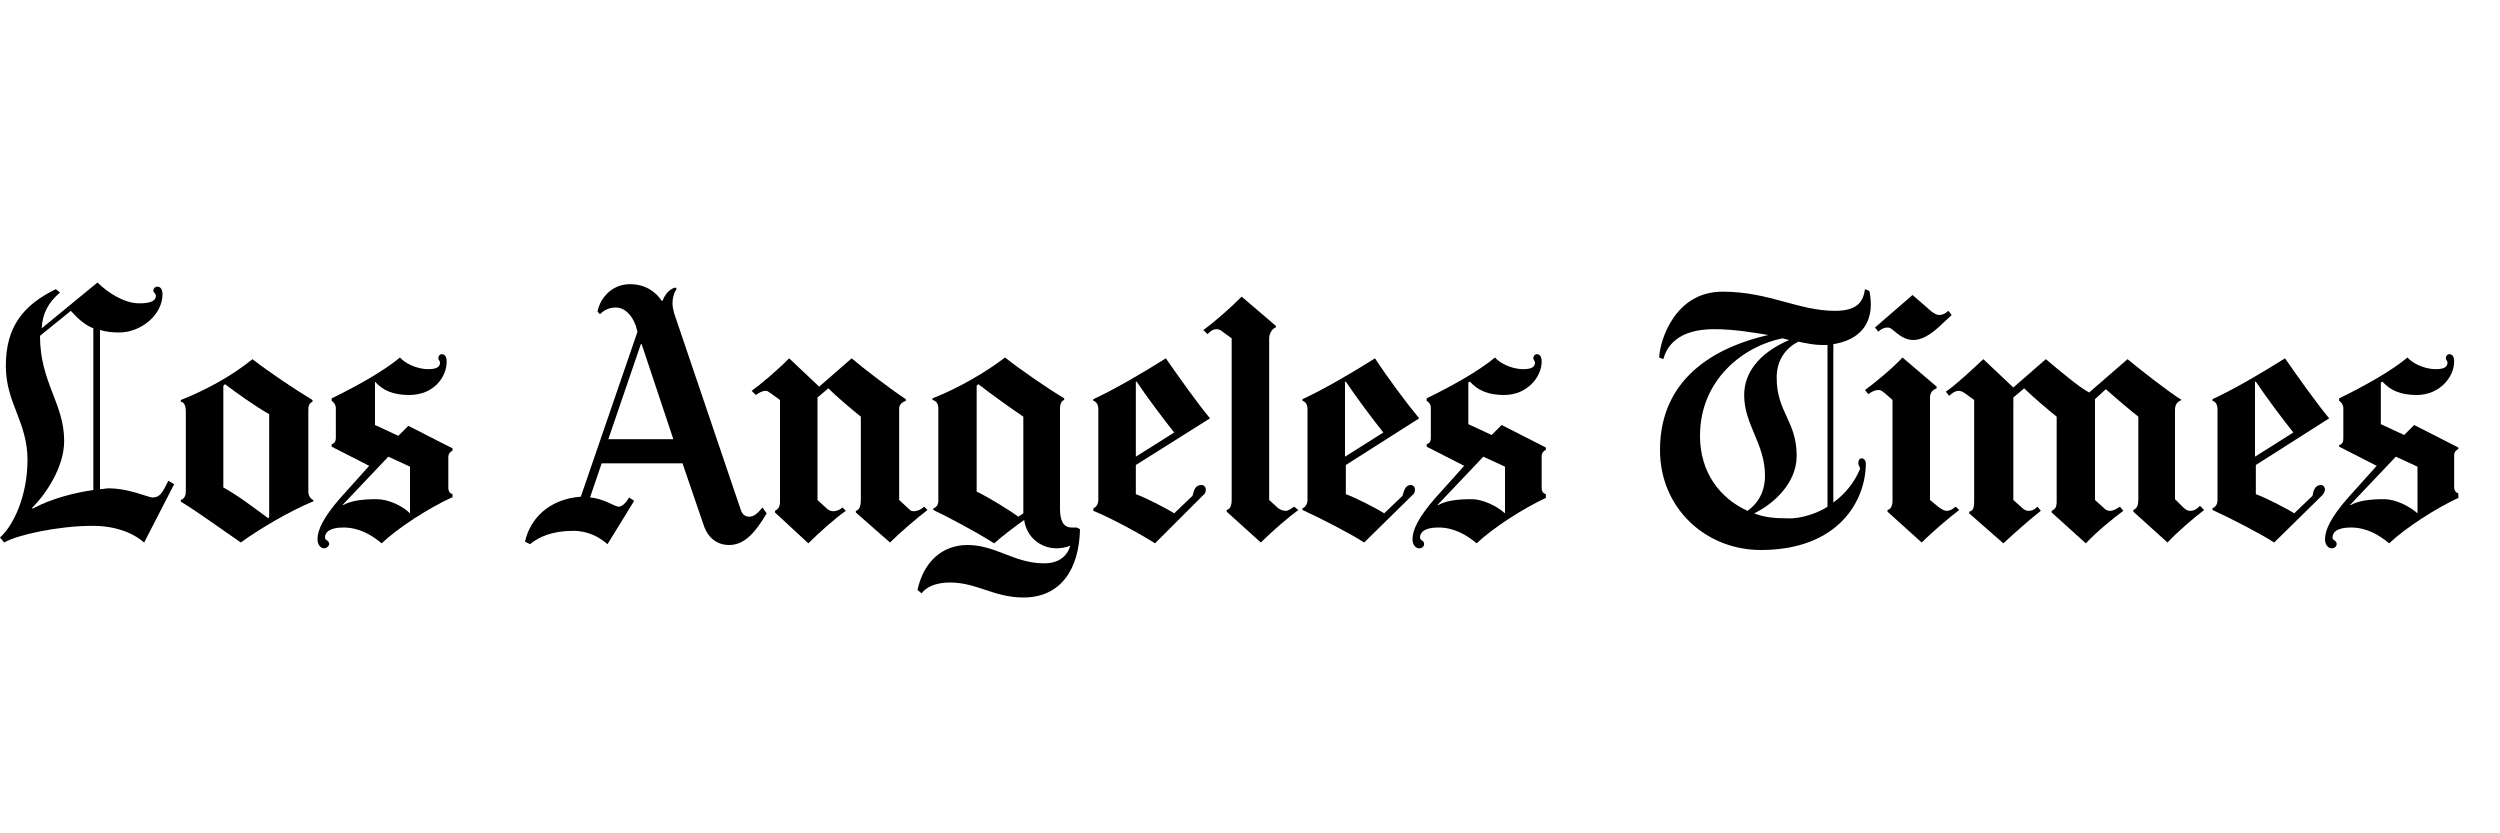 <?xml version="1.0" encoding="utf-8"?>
<!-- Generator: Adobe Illustrator 18.0.0, SVG Export Plug-In . SVG Version: 6.00 Build 0)  -->
<!DOCTYPE svg PUBLIC "-//W3C//DTD SVG 1.1//EN" "http://www.w3.org/Graphics/SVG/1.1/DTD/svg11.dtd">
<svg version="1.1" xmlns="http://www.w3.org/2000/svg" xmlns:xlink="http://www.w3.org/1999/xlink" x="0px" y="0px"
	 viewBox="0 0 300 100" style="enable-background:new 0 0 300 100;" xml:space="preserve">
<style type="text/css">
	.st0{fill-rule:evenodd;clip-rule:evenodd;}
	.st1{fill-rule:evenodd;clip-rule:evenodd;fill:#C038F9;}
	.st2{fill:none;}
	.st3{fill-rule:evenodd;clip-rule:evenodd;fill:#231F20;}
</style>
<g id="Layer_2">
	<g>
		<path d="M264.5,61.2c-1.2,0.9-3.3,2.7-4.4,3.9l-4.1-3.7v-0.2c0.5-0.2,0.6-0.7,0.6-1.3V50c-0.9-0.7-2.9-2.4-3.9-3.3l-1.3,1.2V60
			l1,0.9c0.2,0.2,0.4,0.4,0.8,0.4c0.4,0,0.7-0.2,1.2-0.5l0.4,0.5c-1.1,0.8-3.2,2.5-4.5,3.9l-4.1-3.7v-0.2c0.4-0.2,0.6-0.4,0.6-1.1
			V50c-1-0.8-3-2.5-3.9-3.4l-1.3,1.1V60l0.9,0.8c0.3,0.3,0.6,0.5,0.9,0.5c0.4,0,0.7-0.1,1.1-0.5l0.4,0.5c-1.3,1-3.2,2.7-4.5,3.9
			l-4.1-3.6v-0.2c0.5-0.1,0.6-0.5,0.6-1.2V48l-1.1-0.8c-0.3-0.2-0.5-0.3-0.8-0.3c-0.3,0-0.7,0.2-1.1,0.6l-0.4-0.5
			c1.2-0.8,3.1-2.6,4.5-3.9l3.6,3.4l3.9-3.4c1.8,1.5,3.9,3.3,5.2,4l4.6-4c1.7,1.4,4.9,3.9,6.5,4.9V48c-0.5,0.2-0.8,0.5-0.8,1.2v10.7
			l0.8,0.8c0.3,0.3,0.6,0.6,1,0.6c0.5,0,0.8-0.2,1.2-0.6L264.5,61.2z"/>
		<path d="M234.2,37.8l-1.5,1.4c-1.2,1.1-2.2,1.6-3.1,1.6c-0.7,0-1.4-0.3-2.2-1c-0.3-0.2-0.5-0.5-0.9-0.5c-0.4,0-0.8,0.2-1.1,0.5
			l-0.4-0.5l4.5-3.9l2.3,2c0.3,0.2,0.6,0.4,0.9,0.4c0.4,0,0.8-0.2,1.1-0.5L234.2,37.8z"/>
		<path d="M235.1,61.2c-1.2,0.9-3.4,2.8-4.5,3.9l-4.1-3.7v-0.2c0.4-0.1,0.6-0.5,0.6-1.1V48l-0.9-0.8c-0.3-0.2-0.4-0.4-0.8-0.4
			c-0.4,0-0.8,0.2-1.2,0.5l-0.4-0.5c1.1-0.8,3.2-2.5,4.5-3.9l4.1,3.5v0.2c-0.3,0.1-0.8,0.4-0.8,1.1V60l1.1,0.9
			c0.3,0.2,0.6,0.4,0.9,0.4c0.4,0,0.7-0.2,1.1-0.5L235.1,61.2z"/>
		<path d="M155.8,61.2c-1.1,0.8-3.1,2.5-4.5,3.9l-4.1-3.7v-0.2c0.4-0.1,0.6-0.5,0.6-1.2V40.6l-1.1-0.8c-0.2-0.2-0.5-0.3-0.7-0.3
			c-0.5,0-0.8,0.3-1.1,0.6l-0.5-0.5c1.4-1,3.3-2.7,4.6-4l4.1,3.5v0.2c-0.4,0.1-0.8,0.7-0.8,1.3V60l1.1,1c0.3,0.2,0.6,0.3,0.9,0.3
			c0.3,0,0.7-0.3,1-0.5L155.8,61.2z"/>
		<path d="M111.3,61.2c-1.2,0.9-3.4,2.8-4.5,3.9l-4.1-3.6v-0.2c0.4-0.1,0.6-0.5,0.6-1.4V50c-1-0.8-2.9-2.4-3.9-3.4l-1.3,1.1V60
			l1.2,1.1c0.5,0.4,1.2,0.3,1.8-0.2l0.4,0.4c-1.3,0.9-3.3,2.7-4.5,3.9L93,61.5v-0.2c0.4-0.2,0.6-0.5,0.6-1.1V48l-1.1-0.8
			c-0.3-0.2-0.4-0.3-0.6-0.3c-0.5,0-0.9,0.3-1.2,0.5l-0.5-0.5c1.1-0.8,2.9-2.3,4.5-3.9l3.6,3.4l3.9-3.4c1.4,1.2,4.8,3.8,6.5,4.9v0.2
			c-0.6,0.2-0.8,0.6-0.8,0.9v11l1.3,1.2c0.2,0.2,0.9,0.3,1.7-0.4L111.3,61.2z"/>
		<path d="M295.1,59.7c-2.8,1.3-6.4,3.6-8.4,5.5c-1.2-1-2.7-1.9-4.6-1.9c-1.7,0-2.2,0.6-2.2,1.2c0,0.4,0.5,0.3,0.5,0.8
			c0,0.2-0.2,0.5-0.6,0.5c-0.4,0-0.8-0.4-0.8-1.1c0-1.1,0.7-2.6,2.7-4.9l3.5-3.9l-4.5-2.3v-0.2c0.4-0.1,0.5-0.4,0.5-0.8V49
			c0-0.4-0.2-0.7-0.5-0.9v-0.3c2.9-1.4,6.3-3.3,8.2-4.9c0.5,0.6,1.9,1.4,3.4,1.4c1.2,0,1.4-0.4,1.4-0.8c0-0.2-0.2-0.3-0.2-0.5
			c0-0.3,0.2-0.5,0.4-0.5c0.4,0,0.6,0.3,0.6,0.9c0,1.8-1.7,4-4.5,4c-2,0-3.2-0.6-4.1-1.6l-0.2,0.1v5l2.8,1.3l1.2-1.2l5.3,2.7v0.2
			c-0.3,0.1-0.5,0.4-0.5,0.7v3.8c0,0.5,0.2,0.7,0.5,0.8V59.7z M290.1,61.6V56l-2.6-1.2l-5.5,5.8l0.1,0c0.9-0.5,2.2-0.7,4-0.7
			C287.4,59.9,289.1,60.7,290.1,61.6L290.1,61.6z"/>
		<path d="M279.5,50.2l-8.8,5.6v3.5c1.1,0.4,3.5,1.6,4.6,2.3l2.2-2.1c0.1-0.6,0.3-1.3,1-1.3c0.3,0,0.5,0.3,0.5,0.5
			c0,0.3-0.2,0.6-0.3,0.7l-5.8,5.7c-1.7-1.1-5.4-3-7.4-3.9V61c0.4-0.2,0.6-0.5,0.6-1V49.1c0-0.5-0.2-0.9-0.6-1v-0.2
			c2.6-1.2,6-3.2,8.7-4.9C275.8,45.3,278,48.4,279.5,50.2z M275.2,51.9c-1.2-1.5-3.3-4.3-4.5-6.1l-0.1,0v9L275.2,51.9z"/>
		<path d="M224.5,36.5c0,3-2,4.4-4.5,4.8v19c1.4-1,2.5-2.4,3.1-3.8c0.1-0.1,0.1-0.3,0.1-0.3c0-0.2-0.2-0.3-0.2-0.6
			c0-0.3,0.1-0.6,0.4-0.6c0.3,0,0.5,0.3,0.5,0.6c0,4.5-3.3,10.4-12.6,10.4c-6.6,0-12.1-5-12.1-12c0-9.3,7.7-12.6,13-13.8
			c-1.8-0.3-4.2-0.7-6.5-0.7c-4.4,0-5.7,2.1-6.1,3.6l-0.5-0.2c0.1-2.1,1.9-7.9,7.6-7.9c5.6,0,9.1,2.3,13.5,2.3
			c2.9,0,3.4-1.3,3.6-2.6l0.5,0.2C224.4,35,224.5,36.1,224.5,36.5z M219.3,60.8V41.4c-0.2,0-0.5,0-0.7,0c-0.9,0-1.8-0.2-2.8-0.4
			c-1.4,0.7-2.6,2.1-2.6,4.3c0,4.2,2.4,5.2,2.4,9.4c0,3.3-2.8,5.8-5.1,6.9c1.2,0.5,2.6,0.6,4,0.6C216.1,62.3,218.3,61.5,219.3,60.8z
			 M214.7,40.8l-0.8-0.2c-4.6,0.9-9.9,4.9-9.9,11.7c0,4.4,2.4,7.5,5.7,9c1-0.7,2.1-2,2.1-4.2c0-3.9-2.5-6.1-2.5-9.7
			C209.3,44.8,211,42.4,214.7,40.8z"/>
		<path d="M185.6,59.7c-2.8,1.3-6.4,3.6-8.4,5.5c-1.2-1-2.7-1.9-4.6-1.9c-1.7,0-2.2,0.6-2.2,1.2c0,0.4,0.5,0.3,0.5,0.8
			c0,0.2-0.2,0.5-0.6,0.5c-0.4,0-0.8-0.4-0.8-1.1c0-1.1,0.7-2.6,2.7-4.9l3.5-3.9l-4.5-2.3v-0.3c0.4-0.1,0.5-0.4,0.5-0.8V49
			c0-0.5-0.2-0.7-0.5-0.9v-0.3c2.9-1.4,6.3-3.3,8.2-4.9c0.5,0.6,1.9,1.4,3.4,1.4c1.2,0,1.4-0.4,1.4-0.8c0-0.2-0.2-0.3-0.2-0.5
			c0-0.3,0.2-0.5,0.4-0.5c0.4,0,0.6,0.3,0.6,0.9c0,1.8-1.7,4-4.5,4c-2,0-3.2-0.6-4.1-1.6l-0.2,0.1v5l2.8,1.3l1.2-1.2l5.3,2.7v0.3
			c-0.3,0.1-0.5,0.4-0.5,0.7v3.8c0,0.5,0.2,0.7,0.5,0.8V59.7z M180.6,61.6V56l-2.6-1.2l-5.5,5.8l0.1,0c0.9-0.5,2.2-0.7,4-0.7
			C177.9,59.9,179.6,60.7,180.6,61.6L180.6,61.6z"/>
		<path d="M170.3,50.2l-8.8,5.6v3.5c1.1,0.4,3.5,1.6,4.6,2.3l2.2-2.1c0.2-0.6,0.3-1.3,1-1.3c0.3,0,0.5,0.3,0.5,0.5
			c0,0.3-0.1,0.6-0.3,0.7l-5.8,5.7c-1.7-1.1-5.4-3-7.4-3.9V61c0.3-0.1,0.6-0.5,0.6-1V49.1c0-0.5-0.2-0.9-0.6-1v-0.2
			c2.6-1.2,6-3.2,8.7-4.9C166.5,45.3,168.8,48.4,170.3,50.2z M166,51.9c-1.2-1.5-3.3-4.3-4.5-6.1l-0.1,0v9L166,51.9z"/>
		<path d="M145.2,50.2l-8.9,5.6v3.5c1.1,0.4,3.5,1.6,4.6,2.3l2.2-2.1c0.2-0.7,0.3-1.3,1.1-1.3c0.3,0,0.5,0.3,0.5,0.5
			c0,0.3-0.1,0.6-0.3,0.7l-5.8,5.8c-1.7-1.1-5.4-3.1-7.4-3.9V61c0.3-0.1,0.6-0.5,0.6-1V49.1c0-0.5-0.2-0.9-0.6-1v-0.2
			c2.6-1.2,6-3.2,8.7-4.9C141.5,45.3,143.7,48.4,145.2,50.2z M140.9,51.9c-1.2-1.5-3.3-4.3-4.5-6.1l-0.1,0v9L140.9,51.9z"/>
		<path d="M129.6,63.5c-0.1,4.8-2.3,8.2-6.8,8.2c-3.5,0-5.6-1.8-8.8-1.8c-1.8,0-2.9,0.6-3.4,1.3l-0.5-0.4c0.7-3.3,2.9-5.4,6-5.4
			c3.4,0,5.6,2.2,9.2,2.2c1.7,0,2.7-0.8,3.1-2l0-0.1c-0.5,0.2-1.1,0.3-1.6,0.3c-1.9,0-3.6-1.3-3.9-3.4c-0.9,0.6-2.7,2-3.6,2.8
			c-2.2-1.4-5.6-3.2-7.3-4v-0.2c0.4-0.1,0.6-0.5,0.6-0.9V49.1c0-0.6-0.2-1-0.7-1.1v-0.2c3.1-1.2,6.5-3.2,8.7-4.9
			c1.9,1.5,5.1,3.7,7.1,4.9V48c-0.3,0.1-0.5,0.4-0.5,1.1V61c0,1.5,0.4,2.3,1.4,2.3c0.2,0,0.4,0,0.6,0L129.6,63.5z M122.8,61.6V50
			c-1.2-0.8-4-2.8-5.4-3.9l-0.2,0.2V59c1.5,0.7,4.2,2.4,5,3L122.8,61.6z"/>
		<path d="M92,61.6c-1.3,2.2-2.6,3.8-4.5,3.8c-1.5,0-2.6-0.9-3.1-2.5l-2.5-7.3h-9.7l-1.4,4.1c1.6,0.1,3,1.1,3.4,1.1
			c0.4,0,0.8-0.3,1.3-1.1l0.6,0.4l-3.2,5.2c-0.9-0.8-2.3-1.6-4.1-1.6c-2.5,0-4.1,0.7-5.2,1.6L63,65c0.6-2.7,2.8-5.1,6.7-5.4
			l6.8-19.8l-0.2-0.7c-0.5-1.4-1.4-2.2-2.4-2.2c-1,0-1.6,0.5-1.9,0.8l-0.3-0.3c0.3-1.6,1.7-3.3,3.9-3.3c1.8,0,3.1,0.9,3.8,2h0.1
			c0.3-0.8,0.9-1.5,1.6-1.6l0.1,0.2c-0.2,0.2-0.5,0.9-0.5,1.7c0,0.4,0.1,0.8,0.2,1.2l8,23.6c0.2,0.6,0.6,0.8,1,0.8
			c0.6,0,1-0.4,1.6-1.1L92,61.6z M80.8,52.7L77,41.3h-0.1L73,52.7H80.8z"/>
		<path d="M54.2,59.7c-2.8,1.3-6.4,3.6-8.4,5.5c-1.2-1-2.7-1.9-4.6-1.9c-1.7,0-2.2,0.6-2.2,1.2c0,0.4,0.5,0.3,0.5,0.8
			c0,0.2-0.3,0.5-0.6,0.5c-0.4,0-0.8-0.4-0.8-1.1c0-1.1,0.7-2.6,2.7-4.9l3.5-3.9l-4.5-2.3v-0.3c0.4-0.1,0.5-0.4,0.5-0.8V49
			c0-0.4-0.2-0.7-0.5-0.9v-0.3c2.9-1.4,6.3-3.3,8.2-4.9c0.5,0.6,1.9,1.4,3.4,1.4c1.2,0,1.4-0.4,1.4-0.8c0-0.2-0.2-0.3-0.2-0.5
			c0-0.3,0.2-0.5,0.4-0.5c0.4,0,0.6,0.3,0.6,0.9c0,1.8-1.5,4-4.5,4c-2,0-3.2-0.6-4.1-1.6L45,46v5l2.8,1.3l1.2-1.2l5.3,2.7v0.3
			c-0.3,0.1-0.5,0.4-0.5,0.7v3.7c0,0.5,0.2,0.7,0.5,0.8V59.7z M49.2,61.6V56l-2.6-1.2l-5.5,5.8l0.1,0c0.9-0.5,2.2-0.7,4-0.7
			C46.6,59.9,48.3,60.7,49.2,61.6L49.2,61.6z"/>
		<path d="M37.5,60.2c-2.5,1-6.6,3.4-8.6,4.9c-2.2-1.5-5.2-3.7-7.2-4.9V60c0.5-0.2,0.6-0.6,0.6-1.1v-9.4c0-0.9-0.2-1.2-0.6-1.3v-0.2
			c3-1.2,6-2.8,8.6-4.9c1.9,1.5,5.2,3.7,7.2,4.9v0.2c-0.4,0.2-0.5,0.5-0.5,1V59c0,0.5,0.3,0.9,0.6,1V60.2z M32.3,62V49.7
			c-1.6-0.9-4-2.6-5.3-3.6l-0.2,0.2v12.2c1.7,0.9,3.9,2.6,5.4,3.7L32.3,62z"/>
		<path d="M20.9,58.1l-3.6,7c-1.4-1.2-3.5-2-6.2-2c-4.1,0-9.1,1.1-10.6,2L0,64.5c1.6-1.4,3.3-5,3.3-9.3c0-4.6-2.6-6.8-2.6-11.3
			c0-4.7,2.1-7.3,6-9.2l0.5,0.4c-1.4,1.2-2.1,2.5-2.2,4.3l6.7-5.5c1.2,1.2,3.2,2.5,5,2.5c1.4,0,2-0.3,2-0.9c0-0.3-0.3-0.4-0.3-0.6
			c0-0.3,0.2-0.5,0.5-0.5c0.4,0,0.6,0.4,0.6,0.9c0,2.5-2.6,4.6-5.2,4.6c-0.9,0-1.6-0.1-2.3-0.3v19.1c0.4,0,0.7-0.1,1-0.1
			c2.5,0,4.8,1.1,5.3,1.1c0.9,0,1.2-0.6,1.9-2L20.9,58.1z M11.2,58.8V39.4c-1-0.4-1.8-1.1-2.7-2.1l-3.7,3c0,5.6,2.9,8.1,2.9,12.6
			c0,3.2-2.2,6.4-3.9,8.1l0.2,0C6.2,59.8,9.1,59.1,11.2,58.8z"/>
		<path d="M298.7,64.2"/>
	</g>
</g>
<g id="Layer_1">
</g>
</svg>
